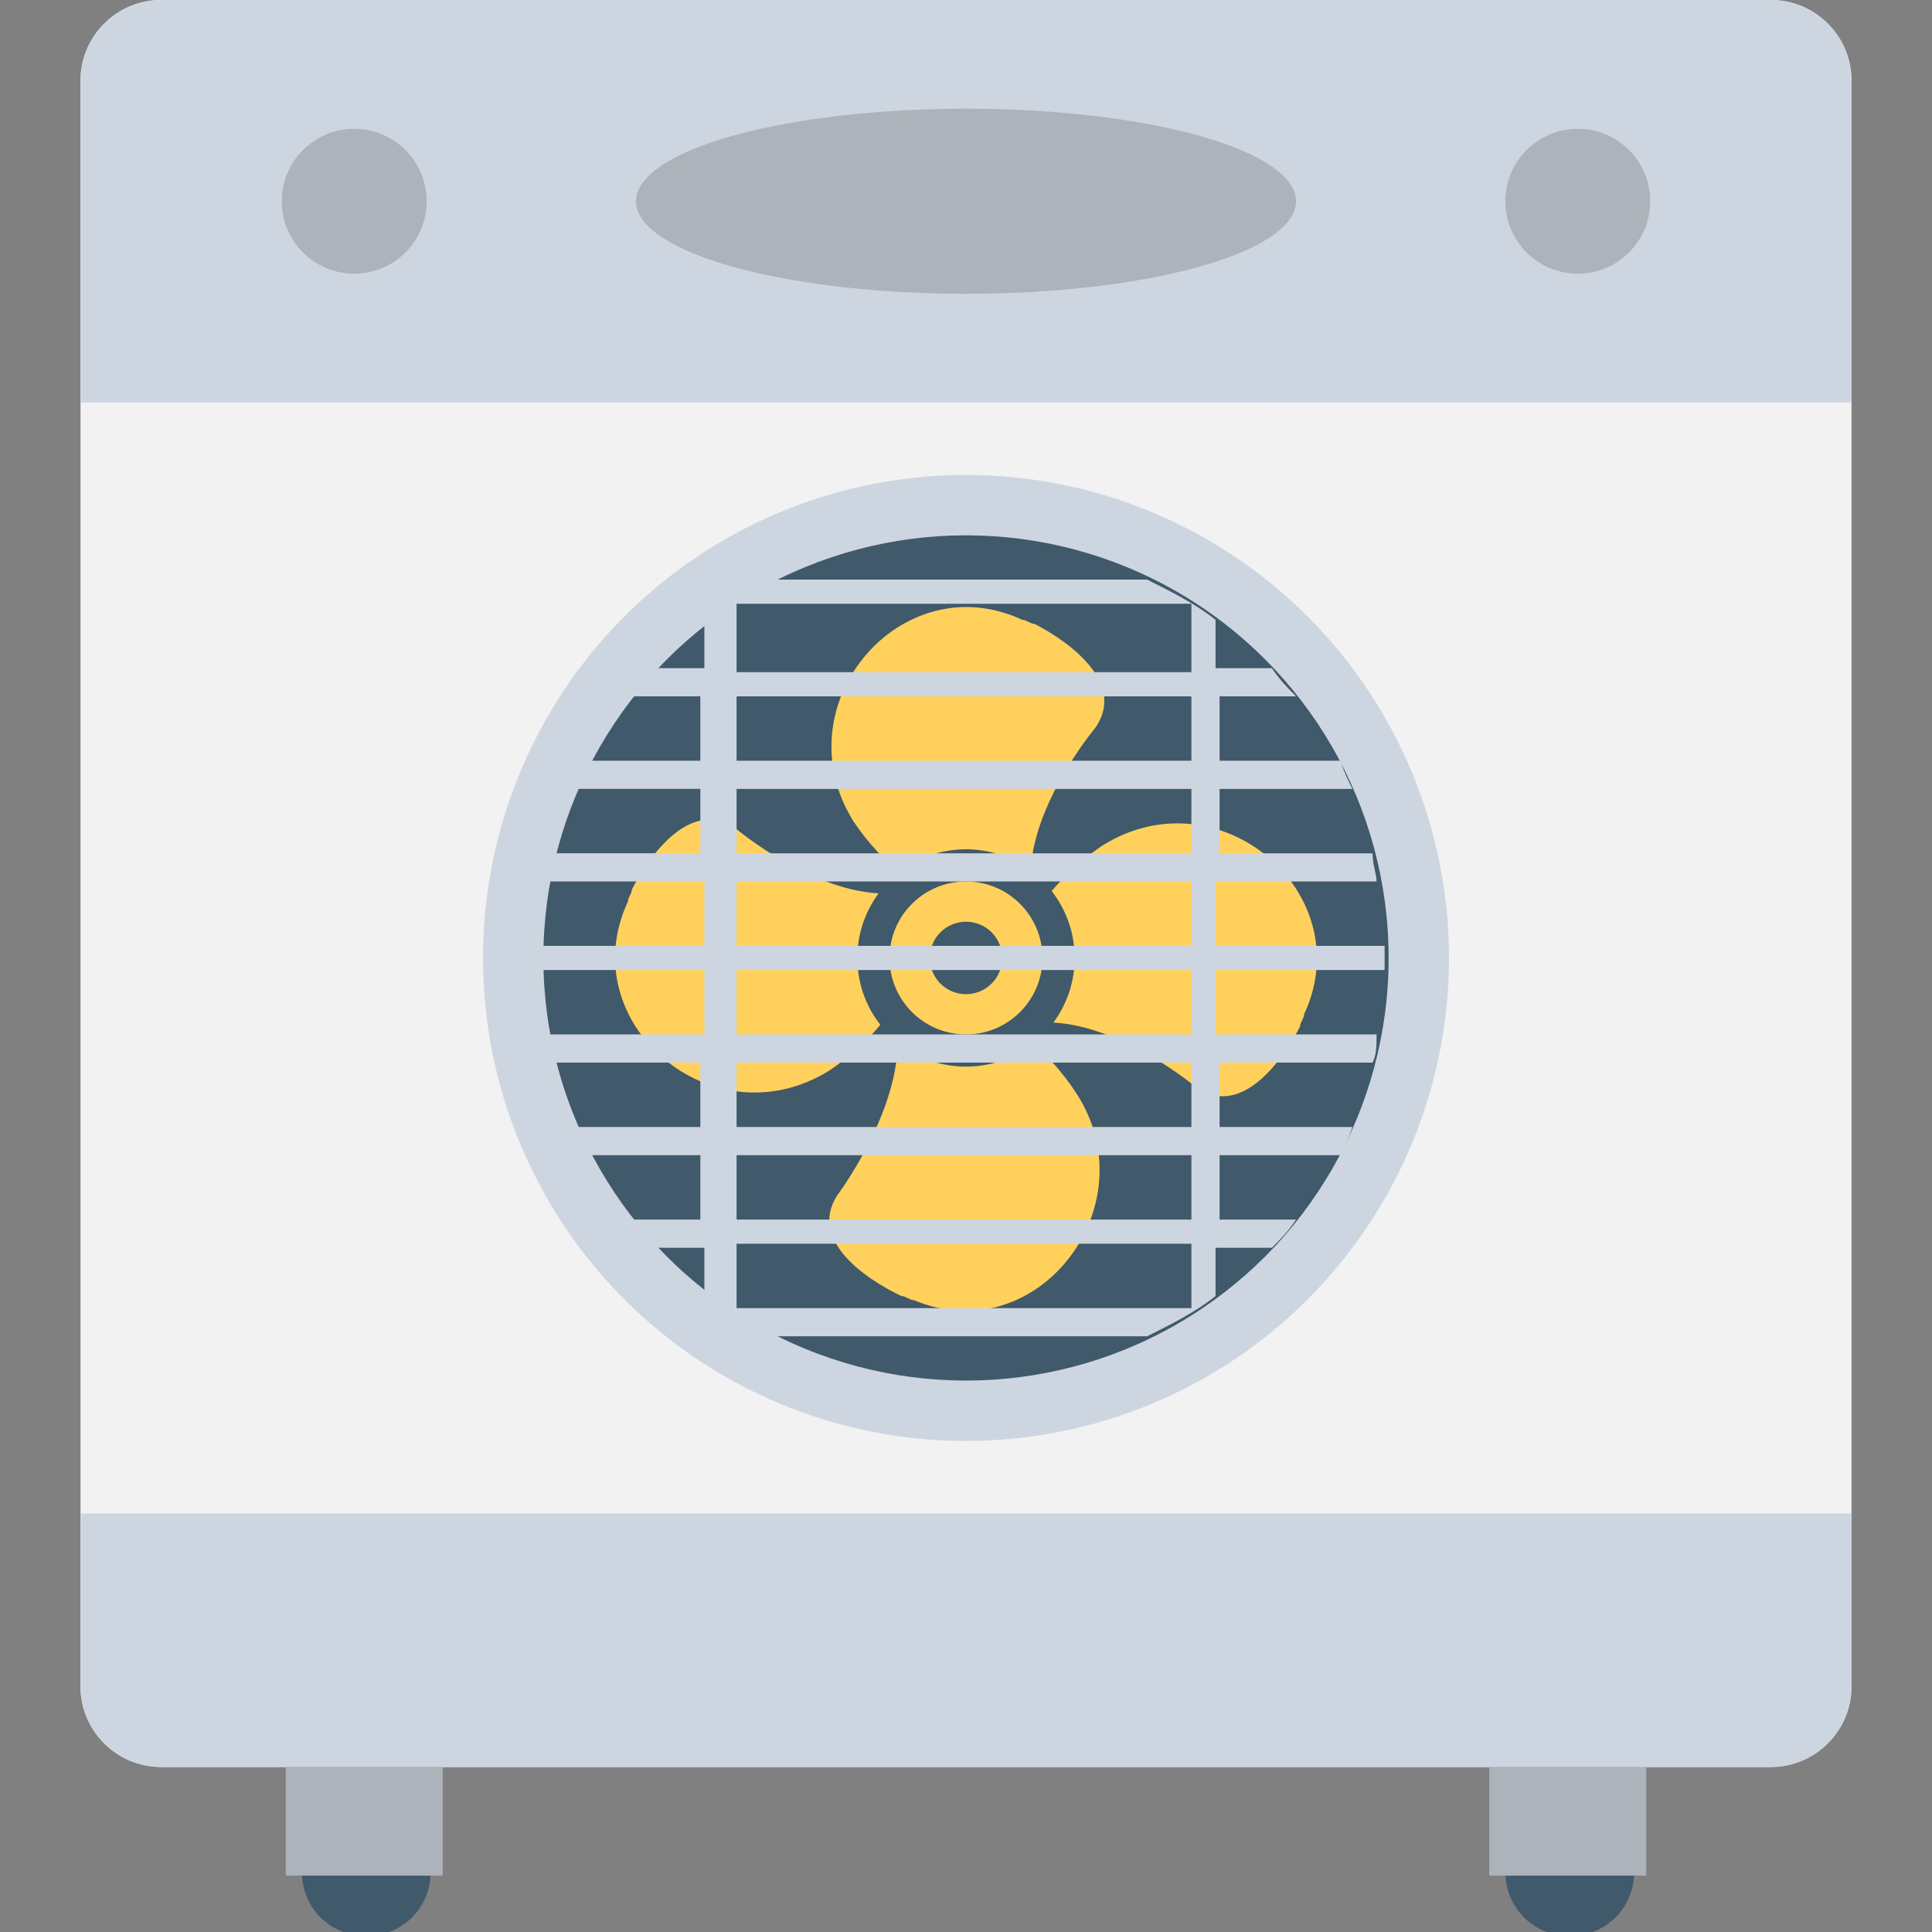<?xml version="1.0" encoding="utf-8"?>
<!-- Generator: Adobe Illustrator 18.0.0, SVG Export Plug-In . SVG Version: 6.00 Build 0)  -->
<!DOCTYPE svg PUBLIC "-//W3C//DTD SVG 1.1//EN" "http://www.w3.org/Graphics/SVG/1.1/DTD/svg11.dtd">
<svg version="1.1" id="Layer_1" xmlns="http://www.w3.org/2000/svg" xmlns:xlink="http://www.w3.org/1999/xlink" x="0px" y="0px"
	 viewBox="0 0 48 48" enable-background="new 0 0 48 48" xml:space="preserve">
<rect x="0" y="0" width="48" height="48" fill="#808080" stroke="none"/>
<g>
	<path fill="#F2F2F2" d="M44,43.9H4c-1.1,0-2-0.9-2-2V2c0-1.1,0.9-2,2-2h40c1.1,0,2,0.9,2,2v39.9C46,43,45.1,43.9,44,43.9z"/>
	<circle fill="#CDD6E0" cx="24" cy="23.8" r="12"/>
	<circle fill="#40596B" cx="24" cy="23.8" r="10.5"/>
	<path fill="#FFD15C" d="M22.5,21.8c0,0-0.7-0.5-1.3-1.4c-1.8-2.9,1.2-6.4,4.2-5c0.1,0,0.2,0.1,0.3,0.1c0,0,2.5,1.2,1.5,2.6
		c0,0-1.6,1.9-1.6,3.7l-1,1L22.5,21.8z"/>
	<path fill="#FFD15C" d="M25.4,25.7c0,0,0.7,0.5,1.3,1.4c1.9,2.8-0.9,6.5-4,5.2c-0.1,0-0.2-0.1-0.3-0.1c0,0-2.5-1.1-1.6-2.5
		c0,0,1.5-2,1.5-3.8l1-1L25.4,25.7z"/>
	<path fill="#FFD15C" d="M26,22.3c0,0,0.5-0.7,1.4-1.3c2.9-1.8,6.4,1.2,5,4.2c0,0.1-0.1,0.2-0.1,0.3c0,0-1.2,2.5-2.6,1.5
		c0,0-1.9-1.6-3.7-1.6l-1-1L26,22.3z"/>
	<path fill="#FFD15C" d="M22,25.3c0,0-0.5,0.7-1.4,1.3c-2.9,1.8-6.4-1.2-5-4.2c0-0.1,0.1-0.2,0.1-0.3c0,0,1.2-2.5,2.6-1.5
		c0,0,1.9,1.6,3.7,1.6l1,1L22,25.3z"/>
	<circle fill="#40596B" cx="24" cy="23.8" r="2.7"/>
	<circle fill="#FFD15C" cx="24" cy="23.8" r="1.9"/>
	<circle fill="#40596B" cx="24" cy="23.8" r="0.9"/>
	<path fill="#CDD6E0" d="M2,37.6v4.3c0,1.1,0.9,2,2,2h40c1.1,0,2-0.9,2-2v-4.3H2z"/>
	<path fill="#CDD6E0" d="M46,10V2c0-1.1-0.9-2-2-2H4C2.9,0,2,0.9,2,2v8H46z"/>
	<path fill="#40596B" d="M7.5,46v0.5c0,0.9,0.7,1.6,1.6,1.6c0.9,0,1.6-0.7,1.6-1.6V46H7.5z"/>
	<rect x="7.1" y="43.9" fill="#ACB3BA" width="3.9" height="2.7"/>
	<path fill="#40596B" d="M37.4,46v0.5c0,0.9,0.7,1.6,1.6,1.6c0.9,0,1.6-0.7,1.6-1.6V46H37.4z"/>
	<rect x="37" y="43.9" fill="#ACB3BA" width="3.9" height="2.7"/>
	<g>
		<circle fill="#ACB3BA" cx="8.8" cy="5" r="1.8"/>
		<circle fill="#ACB3BA" cx="39.2" cy="5" r="1.8"/>
	</g>
	<ellipse fill="#ACB3BA" cx="24" cy="5" rx="8.2" ry="2.3"/>
	<path fill="#CDD6E0" d="M32.2,17.3c-0.2-0.2-0.4-0.4-0.6-0.7h-1.4v-1.2c-0.5-0.4-1.1-0.7-1.7-1h-9.3c-0.6,0.3-1.1,0.6-1.7,1v1.2
		h-1.4c-0.2,0.2-0.4,0.4-0.6,0.7h1.9v1.6h-3c-0.1,0.2-0.2,0.4-0.3,0.7h3.3v1.6h-3.8c-0.1,0.2-0.1,0.4-0.1,0.7h4v1.6h-4.2
		c0,0.1,0,0.2,0,0.3s0,0.2,0,0.3h4.2v1.6h-4c0,0.2,0.1,0.4,0.1,0.7h3.8V28h-3.3c0.1,0.2,0.2,0.4,0.3,0.7h3v1.6h-1.9
		c0.2,0.2,0.4,0.4,0.6,0.7h1.4v1.2c0.5,0.4,1.1,0.7,1.7,1h9.3c0.6-0.3,1.2-0.6,1.7-1v-1.2h1.4c0.2-0.2,0.4-0.4,0.6-0.7h-1.9v-1.6h3
		c0.1-0.2,0.2-0.4,0.3-0.7h-3.3v-1.6h3.8c0.1-0.2,0.1-0.4,0.1-0.7h-4v-1.6h4.2c0-0.1,0-0.2,0-0.3s0-0.2,0-0.3h-4.2v-1.6h4
		c0-0.2-0.1-0.4-0.1-0.7h-3.8v-1.6h3.3c-0.1-0.2-0.2-0.4-0.3-0.7h-3v-1.6H32.2z M29.7,32.5H18.3v-1.6h11.3V32.5z M29.7,30.3H18.3
		v-1.6h11.3V30.3z M29.7,28H18.3v-1.6h11.3V28z M29.7,25.7H18.3v-1.6h11.3V25.7z M29.7,23.5H18.3v-1.6h11.3V23.5z M29.7,21.2H18.3
		v-1.6h11.3V21.2z M29.7,18.9H18.3v-1.6h11.3V18.9z M29.7,16.7H18.3V15h11.3V16.7z"/>
</g>
</svg>
